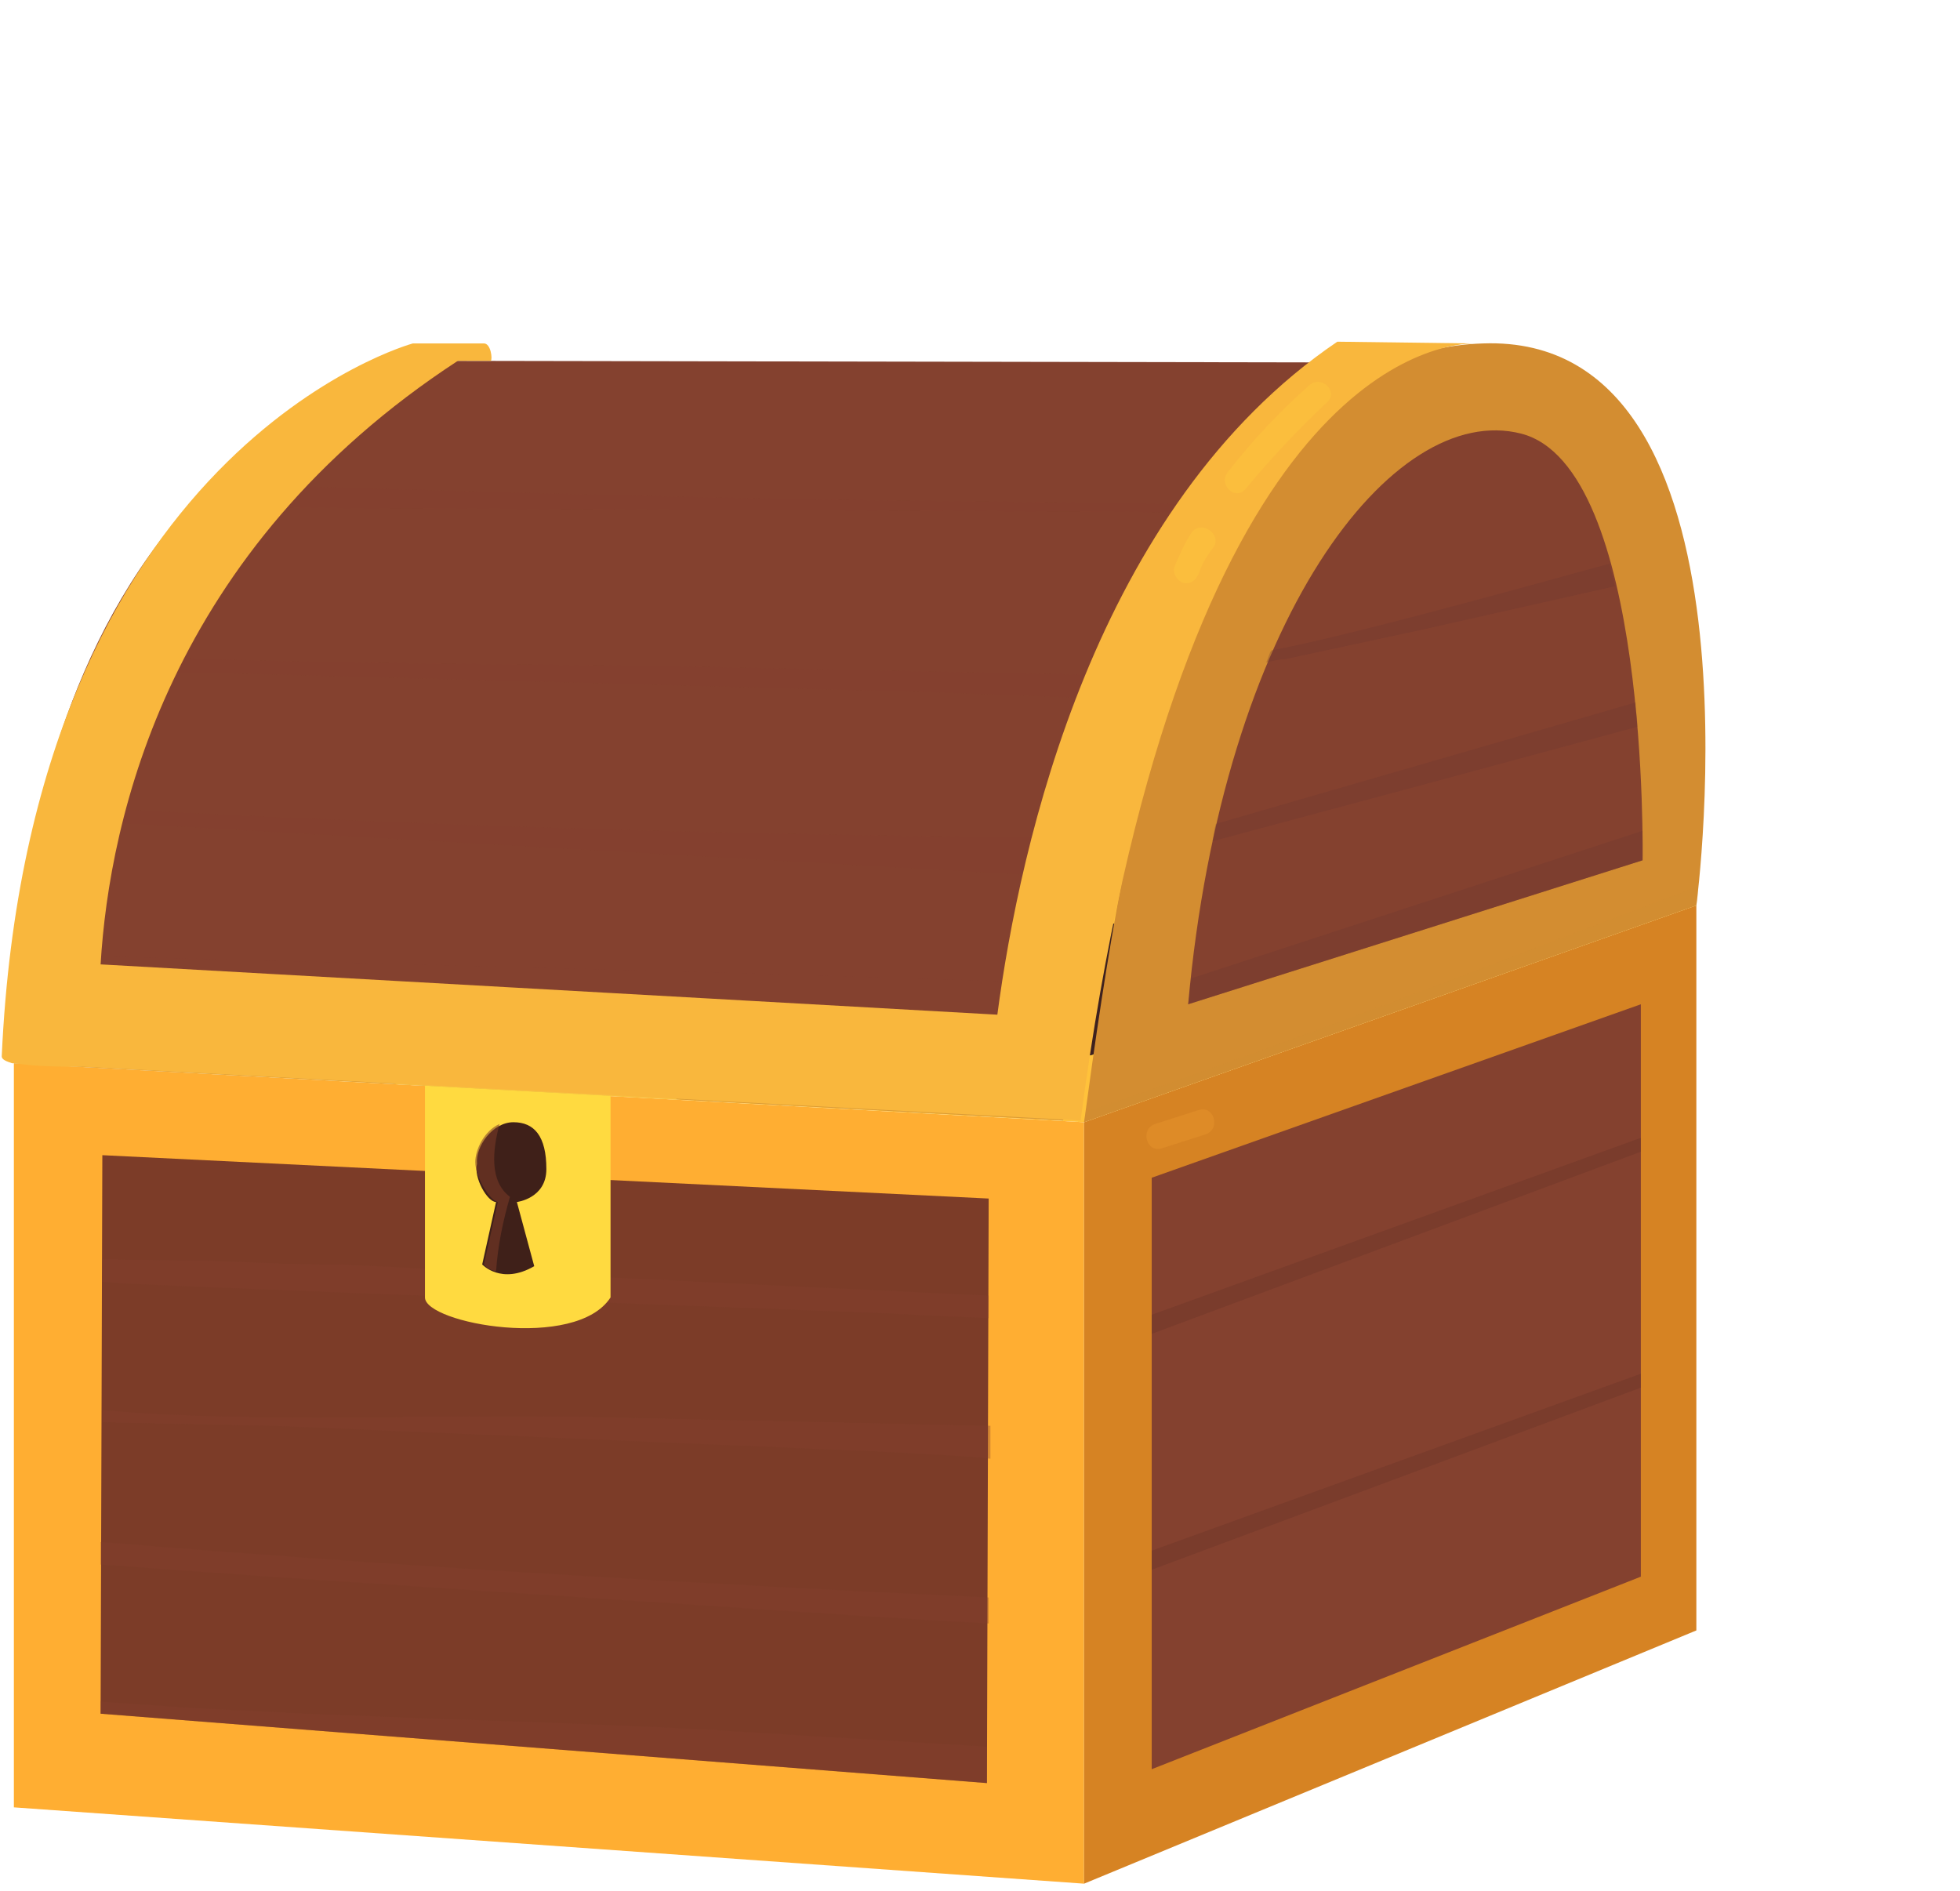 <svg xmlns="http://www.w3.org/2000/svg" viewBox="0 0 113 109"><path d="M.8 61.3l61.7 3.4v43.9L.8 104.2z" fill="#ffae32"/><path d="M5.9 66.6l-.1 32.2 51.1 4 .1-33.7z" fill="#7c3c28"/><path d="M5.8 88.9v1.3l9.7.7 34.7 2.3 6.8.4v-1.5c-17.1-.8-34.1-1.8-51.2-3.2zm34.6 10.8c-11.5-.6-23.1-.7-34.6-1.6v.7l51.1 4v-2.1l-16.5-1zm-6.2-18c-9.4-.2-18.9.4-28.3-.4v.7l9.8.2 35.2 1.5c2.1.1 4.1.2 6.2.4v-1.9l-22.9-.5zm-14.6-8.8c-2.4 0-4.9-.1-7.3-.2l-6.4-.1v1.3c.4 0 .8.1 1.2.1l9.5.4 34 1.3 6.4.3v-1.3l-37.4-1.8z" opacity=".35" fill="#84412f"/><path d="M62.5 64.7l35.3-12.5V94l-35.3 14.6z" fill="#d68323"/><path d="M66.4 67.9V102l28.2-11.1v-33z" fill="#84412f"/><path d="M66.4 75.8v1.1l28.2-10.5v-.8zm0 13.6v1.1L94.6 80v-.8z" opacity=".3" fill="#633127"/><path d="M66.6 64.8c-.9.3-.5 1.7.4 1.4h0l2.5-.8c.9-.3.5-1.7-.4-1.4" opacity=".2" fill="#ffae39"/><path d="M62.5 64.7l35.3-12.5-58.7-2.9-38.3 12z" fill="#ffc23b"/><path d="M15.2 59.4l24.5-7.2 46.3 2-25.8 7.4z" fill="#512b25"/><path d="M39.9 60.6l-.2-8.4 46.3 2-25.8 7.4z" fill="#3d211f"/><path d="M25.6 59.9s-1.3.6-1.1 2.7v12.2c0 1.5 8.7 3.1 10.7 0V63.2s-.4-2 1.3-2.8l-10.9-.5z" fill="#ffda40"/><path d="M28.6 69.3l-.8 3.6s1.1 1.2 3 .1l-1-3.7s1.7-.2 1.7-1.9c0-1.9-.7-2.7-1.9-2.7s-2.2 1.4-2.1 2.4c-.2.8.6 2.2 1.1 2.2z" fill="#3f2019"/><path d="M29.4 69c-1.2-.9-1-2.7-.6-4.2-.9.4-1.4 1.5-1.4 2.2 0 .8.8 2.2 1.3 2.3l-.8 3.6s.2.3.7.4c.1-1.5.4-2.9.8-4.3z" opacity=".56" fill="#7c3c28"/><g fill="#d38d31"><path d="M62.5 64.7l35.3-12.5s4.4-33-12.3-32.4c-16.6.5-20.6 27.3-23 44.9z"/><path d="M62.6 64.1c0 .2-.1.4-.1.6l35.3-12.5s.1-.4.1-1.1c-11.7 4.4-23.4 9-35.3 13z" opacity=".25"/></g><path d="M68.5 57.9l26.2-8.3s.4-22.7-7-24.6-17.2 10.7-19.2 32.9z" fill="#84412f"/><path d="M73.3 37.5c-.1.1-.2.5-.3.7.4-.1.8-.2 1.1-.2l7.9-1.7 11.1-2.5c-.1-.6-.2-.7-.3-1.3-1.2.3-14.2 4-19.5 5zm-3.2 10c-.1.3-.1.6-.2 1l12.3-3.3 12.2-3.3c0-.6-.1-.8-.1-1.4l-24.2 7zm-1.4 8.9c-.1.5-.1 1-.2 1.5l26.2-8.3v-1.7l-26 8.5z" opacity=".3" fill="#6b382f"/><g fill="#84412f"><path d="M65.1 44.9c2.9-8.3 7.5-17.6 14.1-24l-55.3-.1C-1 28.9.8 60.8.8 60.8L61.3 64c.4-6.6 1.7-13.1 3.8-19.1z"/><path d="M72.3 29.7c.1-.2.3-.4.4-.6l-16.9-.2c-14.5-.1-29-.6-43.5-1l-1.4 1.4c3.6-.1 7.3 0 10.9 0l41.9.2c2.9 0 5.7.1 8.6.2zM67.4 39l-24.2-.5c-12.6-.3-25.2-.1-37.8-.8-.1.3-.3.7-.4 1 2.5.1 4.9.1 7.4.1l41 1.1 13.4.5c.2-.4.4-.9.6-1.4zm-3.5 9.3c-20.5-.1-41-.7-61.5-1.9-.1.3-.1.5-.2.8l61.5 3.5c.1-.8.2-1.6.2-2.4z" opacity=".35"/><path d="M62.1 56.7L43 56.1 1 55l-.2 6.3 60.5 3.3c.1-2.7.4-5.3.8-7.9z" opacity=".3"/></g><path d="M22.8 62.5s0-3.1 1.4-4.5l16.5.8s-1.9 2.7-1.7 4.6l-16.2-.9z" opacity=".8" fill="#ffc943"/><g fill="#f9b73d"><path d="M77.1 19.7c-14 9.5-18.3 29-19.6 38.8L5.8 55.6c.5-8.4 3.9-23.9 20.6-34.8h1.9c.1-.1 0-1-.4-1h-4.1S1.7 25.8.1 60.9c0 .2.3.3.6.4h.2c1.1.2 2.8.2 3.9.2l57.5 3.1C67.8 23 81.8 19.9 84.9 19.8l-7.8-.1z"/><path d="M84.9 19.8h.6c.1 0-.2 0-.6 0z"/></g><path d="M71.8 28.2c1.5-1.8 3-3.4 4.7-5 .7-.6-.3-1.6-1-1-1.7 1.5-3.3 3.2-4.7 5-.6.7.4 1.7 1 1h0zm-3.1 2.5c-.4.6-.7 1.3-1 2-.1.4.2.8.5.9.4.1.7-.1.9-.5.2-.6.5-1.1.9-1.6.4-.8-.8-1.5-1.3-.8h0z" opacity=".4" fill="#ffc83e"/></svg>